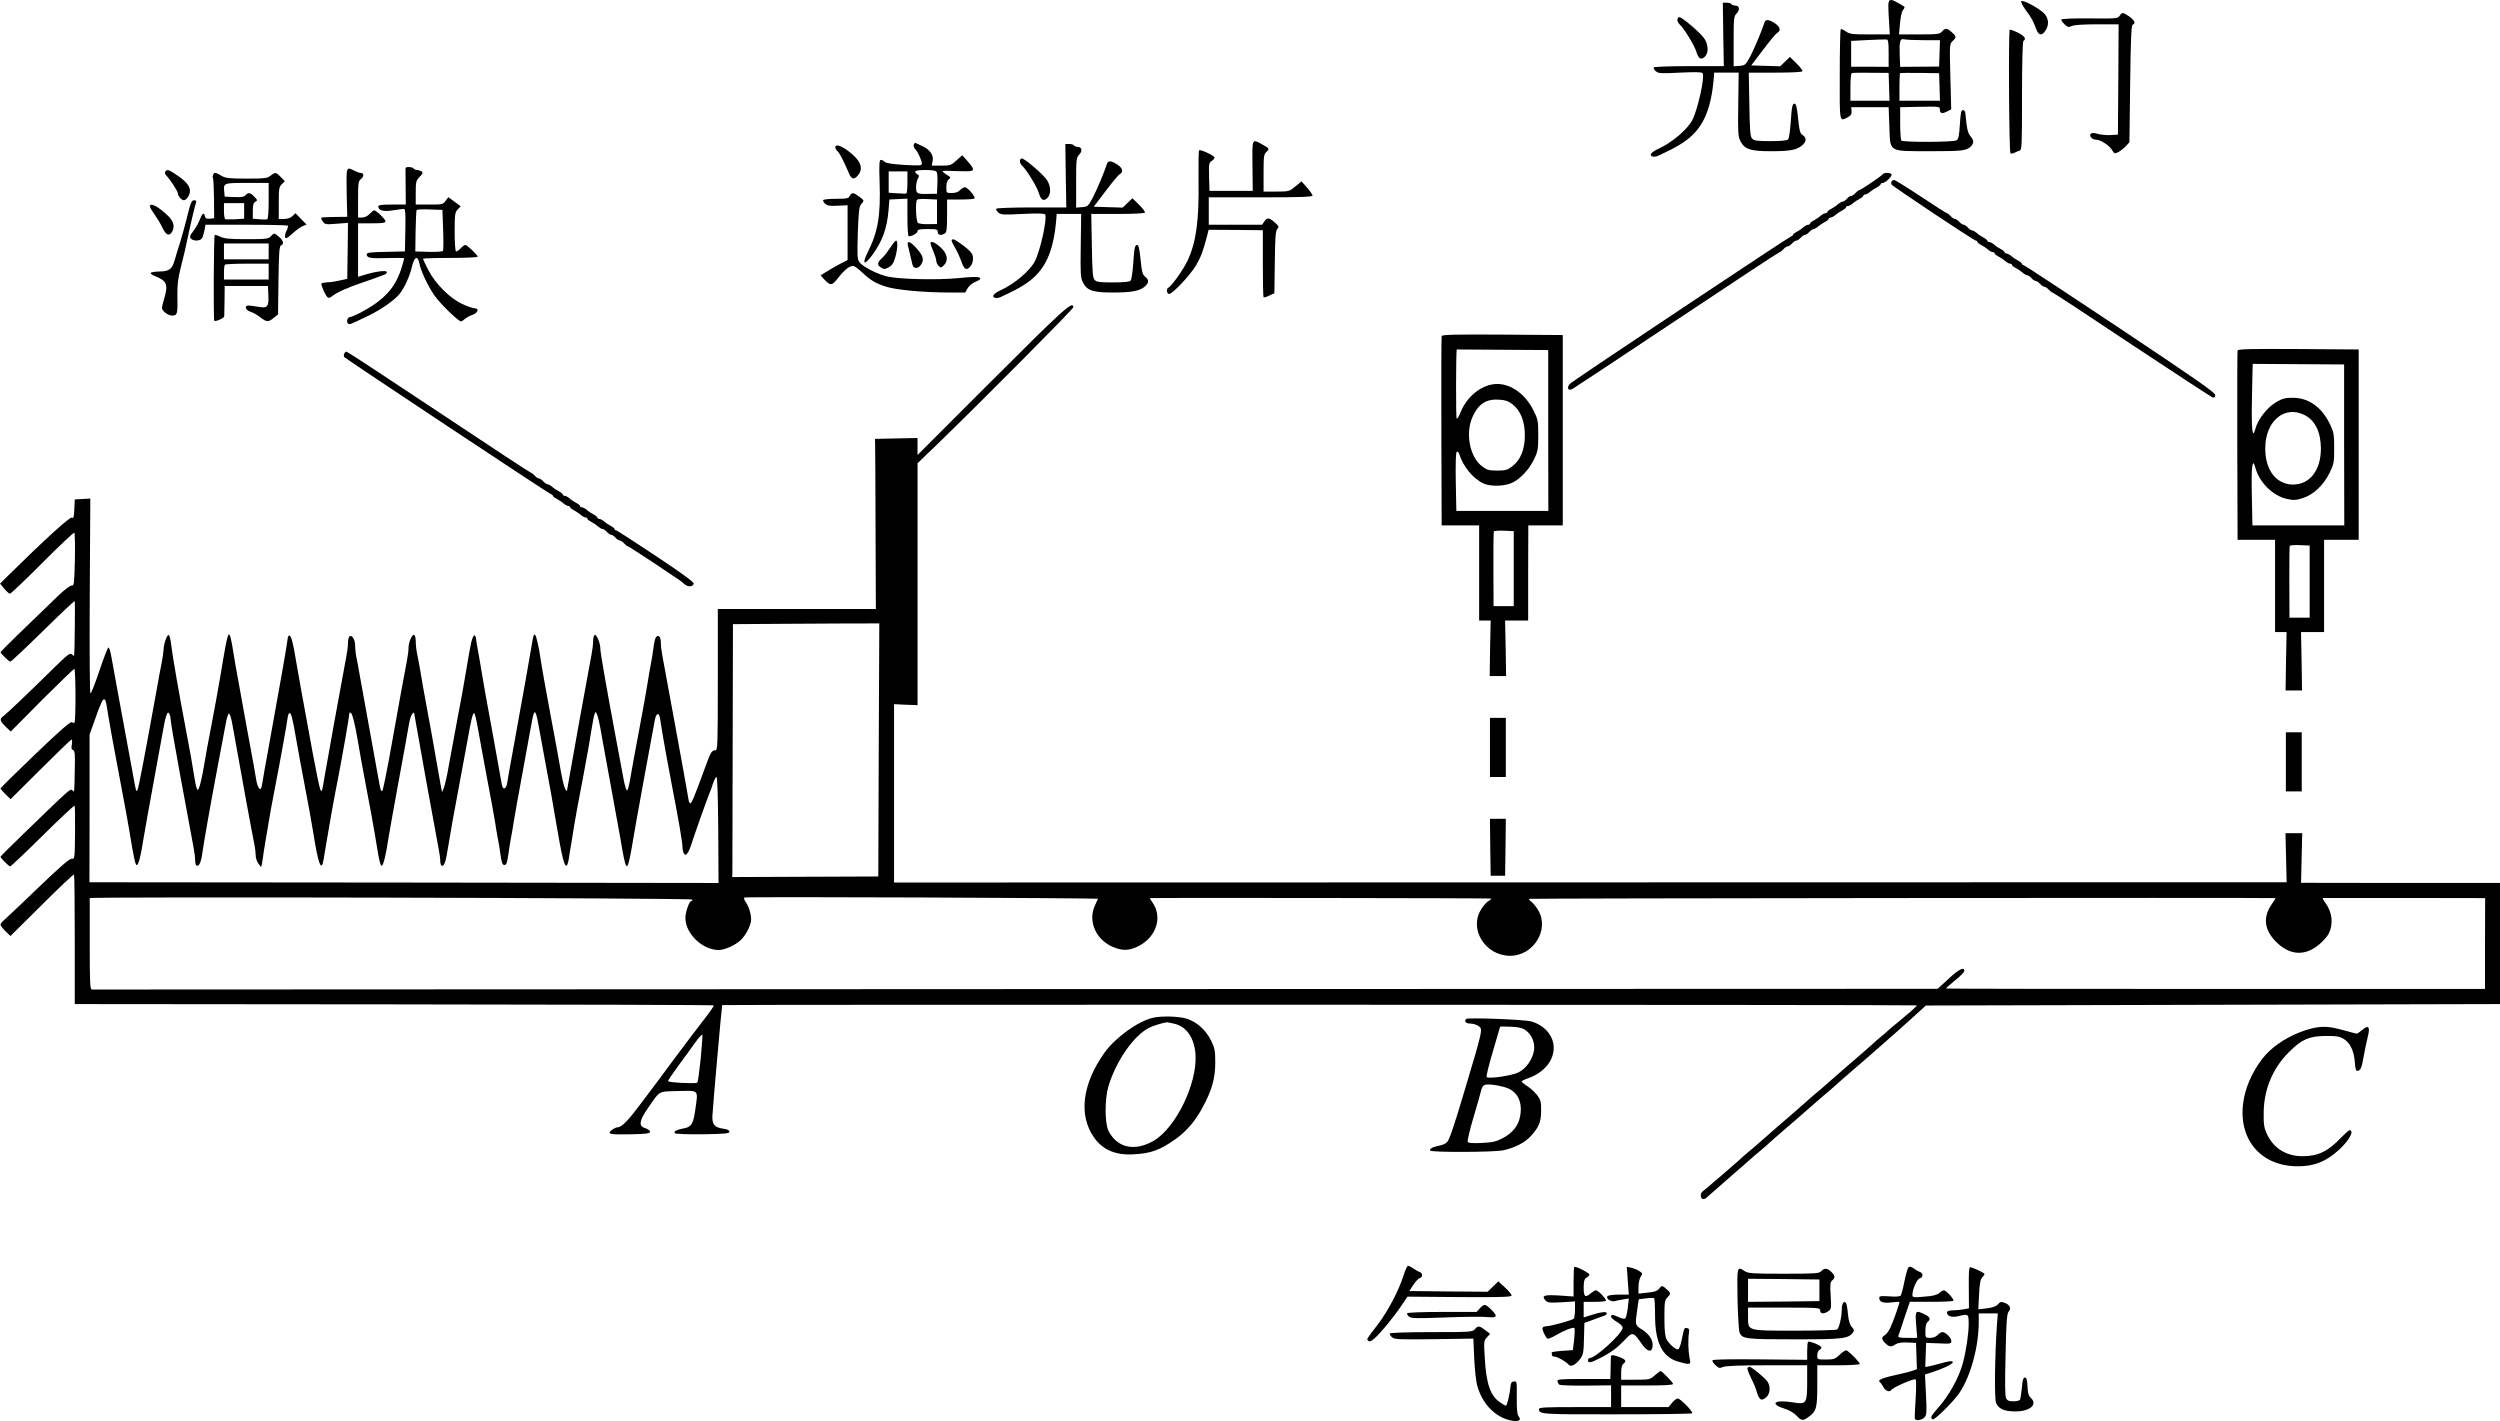 <?xml version="1.0" standalone="no"?>
<!DOCTYPE svg PUBLIC "-//W3C//DTD SVG 20010904//EN"
 "http://www.w3.org/TR/2001/REC-SVG-20010904/DTD/svg10.dtd">
<svg version="1.0" xmlns="http://www.w3.org/2000/svg"
 width="1733.826pt" height="985.539pt" viewBox="0 0 1733.826 985.539"
 preserveAspectRatio="xMidYMid meet">
<g transform="translate(-239.674,1091.867) scale(0.1,-0.1)"
fill="#000000" stroke="none">
<g>
<path d="M15496 10800 l7 -120 -137 0 c-124 0 -141 2 -168 21 -16 12 -32 18
-35 15 -4 -4 -7 -146 -7 -316 -1 -337 -3 -325 55 -295 23 13 29 22 27 43 l-3
27 130 0 130 0 5 -133 c7 -183 -12 -171 283 -172 224 0 252 3 283 34 21 22 21
41 -2 68 -21 26 -26 48 -37 163 -1 11 -9 20 -17 20 -12 0 -16 -20 -21 -99 -4
-74 -10 -102 -22 -110 -18 -14 -371 -15 -384 -2 -4 4 -8 58 -8 119 l0 112 138
3 c131 2 137 2 137 -17 0 -29 15 -34 49 -16 l30 15 -6 227 c-6 224 -5 228 16
247 27 25 27 32 -6 61 -34 30 -45 31 -68 5 -16 -18 -31 -20 -158 -20 l-140 0
7 77 c4 47 12 83 22 94 8 9 12 19 7 22 -116 70 -115 70 -107 -73z m-1 -250 l0
-95 -130 1 -130 0 0 90 0 89 115 6 c63 3 122 5 130 4 12 0 15 -18 15 -95z
m243 90 l113 0 -3 -91 -3 -92 -135 -1 -135 -1 -3 75 c-4 100 2 124 31 116 12
-3 73 -6 135 -6z m-240 -323 l3 -97 -136 0 -135 0 0 94 c0 55 4 96 10 98 6 2
65 3 133 2 l122 -1 3 -96z m350 -2 l3 -95 -141 0 -140 0 0 93 c0 52 2 96 4 98
2 2 64 3 138 2 l133 -2 3 -96z"/>
</g>
<g>
<path d="M16415 10910 c-4 -6 11 -34 32 -63 39 -52 50 -72 73 -134 17 -45 44
-43 69 4 20 38 13 79 -17 110 -39 38 -149 96 -157 83z"/>
</g>
<g>
<path d="M14348 10680 l4 -220 -240 0 c-133 0 -243 -4 -246 -9 -3 -4 3 -16 14
-26 18 -16 34 -17 169 -10 105 5 151 4 156 -4 16 -27 -33 -249 -71 -324 -35
-67 -140 -156 -235 -200 -49 -22 -67 -44 -44 -53 9 -4 26 -2 38 3 97 45 129
62 178 94 133 89 193 217 212 454 l2 30 85 0 85 0 -3 -220 c-3 -197 -1 -224
15 -255 30 -57 68 -70 214 -70 132 0 179 9 217 43 28 26 28 50 1 69 -19 12
-23 29 -32 116 -7 72 -14 102 -24 102 -16 0 -20 -21 -28 -140 -4 -52 -11 -101
-17 -107 -7 -9 -45 -13 -123 -13 -94 0 -114 3 -127 18 -13 14 -16 57 -19 237
l-4 220 184 0 c118 0 186 4 188 10 2 6 -17 31 -42 55 l-45 44 -33 -32 -34 -33
-100 3 -101 3 82 108 c45 60 89 113 99 118 27 16 20 42 -18 67 -42 27 -64 28
-71 5 -20 -62 -73 -187 -100 -238 -31 -57 -35 -60 -73 -63 l-41 -3 0 172 c0
162 1 174 21 195 25 26 19 54 -10 54 -11 0 -23 5 -26 10 -3 6 -18 10 -33 10
l-27 0 3 -220z"/>
</g>
<g>
<path d="M17097 10809 c-14 -19 -23 -20 -208 -18 -112 1 -194 -2 -196 -8 -2
-5 8 -20 22 -33 21 -20 28 -22 50 -12 16 8 83 12 176 12 l149 0 -2 -382 -3
-383 -50 -3 c-27 -2 -67 2 -89 8 -26 8 -42 8 -49 1 -14 -14 9 -41 35 -41 32 0
93 -39 112 -71 16 -27 18 -28 44 -15 15 8 38 26 52 41 l25 27 5 405 c4 313 8
407 18 411 23 7 12 31 -25 57 -45 30 -48 30 -66 4z"/>
</g>
<g>
<path d="M14030 10781 c0 -10 7 -24 15 -31 28 -24 103 -145 116 -189 15 -50
32 -61 59 -36 27 25 26 83 -3 126 -26 39 -154 149 -174 149 -7 0 -13 -8 -13
-19z"/>
</g>
<g>
<path d="M16335 10712 c-10 -10 -5 -851 5 -857 5 -3 17 -1 27 4 10 5 26 12 36
15 16 5 17 32 17 380 0 239 4 377 10 381 22 14 8 34 -40 58 -27 13 -52 22 -55
19z"/>
</g>
<g>
<path d="M11083 9768 l2 -173 -150 0 -150 0 -3 97 c-2 89 -1 99 18 110 11 7
20 18 20 24 0 13 -99 59 -107 50 -4 -4 -5 -98 -4 -209 4 -279 -16 -424 -74
-552 -28 -62 -115 -184 -137 -193 -14 -6 -9 -42 7 -42 24 0 148 132 187 199
34 59 48 95 77 206 l10 40 188 -1 188 -2 0 -230 c0 -127 2 -232 5 -235 3 -3
21 2 40 12 l35 16 3 215 c2 171 5 217 17 230 13 15 12 19 -13 42 -41 38 -58
41 -76 12 l-16 -24 -185 0 -185 0 0 95 0 95 360 0 c282 0 360 3 360 13 -1 6
-18 31 -39 55 l-38 43 -42 -35 c-42 -35 -45 -36 -132 -36 l-89 0 0 128 c0 117
2 131 20 147 23 21 21 24 -33 54 -68 38 -66 41 -64 -151z"/>
</g>
<g>
<path d="M8734 9916 c-3 -9 1 -23 10 -32 19 -18 46 -79 46 -101 0 -13 -17 -14
-122 -8 -82 5 -126 12 -136 21 -7 8 -19 14 -26 14 -11 0 -13 -31 -9 -152 8
-237 -11 -347 -83 -490 -41 -83 -24 -94 31 -20 71 97 103 185 114 312 l6 75
63 3 62 3 0 -131 c0 -74 4 -130 9 -130 24 0 61 21 61 35 0 12 14 15 70 15 63
0 70 -2 70 -20 0 -22 24 -27 50 -10 12 7 15 33 15 122 l0 113 92 0 c50 0 94 3
98 7 10 10 -47 78 -66 78 -9 0 -24 -9 -34 -20 -12 -13 -31 -20 -57 -20 -38 0
-38 0 -38 41 0 28 6 46 17 54 16 12 14 15 -15 32 -18 11 -30 22 -27 25 3 3 46
3 95 0 49 -2 96 -2 105 2 19 7 11 24 -35 75 l-30 33 -40 -36 c-37 -34 -44 -36
-105 -36 l-66 0 6 33 c8 40 -19 79 -73 103 -20 10 -40 19 -45 21 -4 2 -10 -3
-13 -11z m154 -185 c9 -5 12 -29 10 -82 l-3 -74 -55 -1 c-84 -2 -90 1 -90 47
0 22 6 48 13 60 10 17 9 22 -6 30 -9 6 -15 14 -12 20 8 11 125 12 143 0z
m-198 -75 c0 -41 -3 -76 -7 -79 -5 -2 -34 -1 -65 1 l-58 4 0 74 0 74 65 0 65
0 0 -74z m205 -206 l0 -85 -60 -1 c-33 -1 -66 3 -72 9 -14 10 -19 148 -6 161
4 4 37 6 73 4 l65 -3 0 -85z"/>
</g>
<g>
<path d="M9788 9700 l4 -220 -240 0 c-133 0 -243 -4 -246 -9 -3 -4 3 -16 14
-26 18 -16 34 -17 169 -10 105 5 151 4 156 -4 16 -27 -33 -249 -71 -324 -35
-67 -140 -156 -235 -200 -49 -22 -67 -44 -44 -53 9 -4 26 -2 38 3 97 45 129
62 178 94 133 89 193 217 212 454 l2 30 85 0 85 0 -3 -220 c-3 -197 -1 -224
15 -255 29 -57 69 -70 208 -70 131 0 188 11 223 43 28 26 28 44 1 66 -18 15
-24 35 -32 119 -7 72 -14 102 -24 102 -16 0 -20 -21 -28 -140 -4 -52 -11 -101
-17 -107 -7 -9 -45 -13 -123 -13 -94 0 -114 3 -127 18 -13 14 -16 57 -19 237
l-4 220 184 0 c118 0 186 4 188 10 2 6 -17 31 -42 55 l-45 44 -33 -32 -34 -33
-100 3 -101 3 82 108 c45 60 89 113 99 118 27 16 20 42 -18 67 -42 27 -64 28
-71 5 -20 -62 -73 -187 -100 -238 -31 -57 -35 -60 -73 -63 l-41 -3 0 172 c0
162 1 174 21 195 25 26 19 54 -10 54 -11 0 -23 5 -26 10 -3 6 -18 10 -33 10
l-27 0 3 -220z"/>
</g>
<g>
<path d="M8190 9896 c0 -7 7 -19 15 -26 14 -11 42 -66 79 -152 17 -42 34 -47
59 -20 46 51 26 106 -63 173 -53 40 -90 50 -90 25z"/>
</g>
<g>
<path d="M9470 9801 c0 -10 7 -24 15 -31 28 -24 103 -145 116 -189 15 -50 32
-61 59 -36 27 25 26 83 -3 126 -26 39 -154 149 -174 149 -7 0 -13 -8 -13 -19z"/>
</g>
<g>
<path d="M5209 9753 c0 -5 0 -63 1 -130 l1 -123 -95 0 c-71 0 -96 -3 -96 -13
0 -28 38 -38 103 -27 34 5 68 10 75 10 10 0 12 -33 10 -147 l-3 -148 -132 -3
c-107 -2 -133 -5 -133 -17 0 -25 24 -30 143 -26 64 2 117 1 117 -1 0 -2 -7
-29 -16 -59 -43 -145 -121 -231 -290 -320 -31 -16 -62 -29 -69 -29 -17 0 -28
-31 -16 -43 12 -12 7 -13 143 52 89 43 183 109 218 154 33 42 69 122 83 183
16 72 41 85 52 27 10 -52 55 -150 103 -221 39 -57 167 -182 186 -182 5 0 18 8
28 17 11 10 34 22 51 28 37 12 50 45 18 45 -12 0 -51 13 -87 30 -86 39 -186
138 -237 236 -20 40 -37 75 -37 78 0 3 86 6 190 6 105 0 190 4 190 8 0 12 -74
82 -86 82 -6 0 -21 -11 -34 -25 -12 -13 -27 -22 -31 -19 -5 3 -9 64 -9 136 0
120 2 134 21 154 l21 22 -43 32 -43 31 -19 -25 c-18 -25 -23 -26 -113 -26
l-94 0 0 82 c0 76 2 84 27 110 23 24 25 30 13 38 -8 5 -23 10 -32 10 -9 0 -20
5 -23 10 -7 12 -55 14 -56 3z m261 -427 c3 -76 2 -142 -1 -147 -3 -6 -48 -8
-99 -7 l-93 3 2 140 c1 76 5 143 7 147 3 4 44 6 92 4 l87 -3 5 -137z"/>
</g>
<g>
<path d="M4801 9583 l4 -168 -88 -1 c-48 0 -89 -3 -92 -5 -2 -3 2 -15 11 -27
14 -20 20 -21 95 -15 l79 6 -2 -194 -3 -194 -50 -11 c-27 -7 -67 -13 -87 -13
-20 -1 -39 -4 -42 -9 -5 -9 30 -89 45 -97 5 -4 18 0 27 8 29 25 112 63 212 96
52 18 104 36 115 41 11 4 28 11 38 14 9 3 17 10 17 17 0 17 -84 5 -177 -25
l-23 -7 0 185 0 186 95 0 c75 0 95 3 95 14 0 14 -64 76 -79 76 -4 0 -18 -11
-31 -25 -14 -15 -35 -25 -52 -25 l-28 0 0 126 c0 117 2 127 22 143 22 18 18
41 -6 41 -8 0 -27 7 -42 15 -57 29 -56 30 -53 -152z"/>
</g>
<g>
<path d="M3547 9733 c-10 -10 -8 -20 6 -35 24 -24 77 -106 77 -120 1 -20 25
-48 43 -48 9 0 23 13 32 30 24 46 1 88 -74 139 -61 42 -72 46 -84 34z"/>
</g>
<g>
<path d="M3874 9705 c-3 -8 -3 -18 0 -23 3 -5 6 -69 7 -143 l1 -134 -30 -3
c-24 -2 -31 1 -35 20 -7 27 -18 17 -37 -32 -7 -19 -26 -52 -42 -73 -24 -31
-27 -41 -18 -52 17 -21 67 -19 79 3 5 9 12 34 16 55 l7 37 282 0 c156 0 285
-3 289 -6 3 -4 -1 -20 -9 -36 -9 -16 -13 -37 -10 -45 5 -12 16 -6 51 26 25 23
57 46 72 52 l26 10 -38 39 -39 40 -21 -20 c-13 -13 -35 -20 -58 -20 l-37 0 0
110 c0 98 2 112 21 131 l21 21 -28 29 c-33 34 -38 35 -71 9 -23 -18 -41 -20
-167 -20 -123 0 -145 3 -174 20 -39 24 -51 25 -58 5z m386 -179 c0 -75 -4
-126 -10 -128 -6 -2 -31 -2 -55 0 l-45 4 0 54 c0 40 4 55 17 63 17 9 16 12 -6
35 -28 30 -43 32 -61 11 -10 -12 -29 -15 -79 -13 l-66 3 -3 33 c-6 62 -7 62
158 62 l150 0 0 -124z m-170 -70 l0 -54 -60 -4 c-33 -1 -65 -1 -70 0 -6 2 -10
28 -10 58 l0 54 70 0 70 0 0 -54z"/>
</g>
<g>
<path d="M15455 9711 c-7 -12 -154 -111 -164 -111 -4 0 -16 -9 -26 -20 -10
-11 -23 -20 -30 -20 -7 0 -20 -9 -30 -20 -10 -11 -23 -20 -30 -20 -6 0 -20 -8
-31 -17 -10 -10 -31 -24 -46 -32 -16 -8 -28 -18 -28 -23 0 -4 -6 -8 -13 -8 -7
0 -22 -8 -33 -17 -10 -10 -31 -24 -46 -32 -16 -8 -28 -18 -28 -23 0 -4 -6 -8
-13 -8 -7 0 -22 -8 -33 -17 -10 -10 -31 -24 -46 -32 -16 -8 -28 -18 -28 -23 0
-4 -5 -8 -10 -8 -10 0 -1480 -979 -1529 -1018 -32 -26 -23 -59 11 -41 12 7
339 223 725 480 387 258 707 469 712 469 4 0 16 9 26 20 10 11 23 20 30 20 7
0 20 9 30 20 10 11 23 20 30 20 7 0 20 9 30 20 10 11 23 20 30 20 7 0 20 9 30
20 10 11 23 20 30 20 6 0 20 8 31 18 10 9 31 23 47 31 15 8 27 18 27 23 0 4 6
8 13 8 7 0 22 8 33 18 10 9 31 23 47 31 15 8 27 18 27 23 0 4 6 8 13 8 7 0 22
8 33 18 10 9 31 23 47 31 15 8 27 18 27 23 0 4 6 8 13 8 7 0 22 8 33 18 10 9
31 23 47 31 15 8 27 18 27 23 0 4 6 8 14 8 19 0 68 48 61 60 -8 13 -52 13 -60
1z"/>
</g>
<g>
<path d="M15515 9660 c-3 -5 -3 -15 0 -21 9 -14 572 -389 585 -389 5 0 10 -4
10 -8 0 -5 12 -15 28 -23 15 -8 36 -22 46 -31 11 -10 26 -18 33 -18 7 0 13 -4
13 -8 0 -5 12 -15 28 -23 15 -8 36 -22 46 -31 11 -10 26 -18 33 -18 7 0 13 -4
13 -8 0 -5 12 -15 28 -23 15 -8 36 -22 46 -31 11 -10 25 -18 31 -18 7 0 20 -9
30 -20 10 -11 23 -20 30 -20 7 0 20 -9 30 -20 10 -11 23 -20 30 -20 7 0 20 -9
30 -20 10 -11 22 -20 26 -20 5 0 253 -163 551 -362 299 -198 551 -363 560
-366 13 -3 18 2 18 17 0 17 -134 110 -660 461 -363 242 -664 440 -670 440 -5
0 -10 4 -10 8 0 5 -12 15 -27 23 -16 8 -37 22 -47 32 -11 9 -26 17 -33 17 -7
0 -13 4 -13 8 0 5 -12 15 -27 23 -16 8 -37 22 -47 32 -11 9 -26 17 -33 17 -7
0 -13 4 -13 8 0 5 -12 15 -27 23 -16 8 -37 22 -47 32 -11 9 -25 17 -31 17 -7
0 -20 9 -30 20 -10 11 -23 20 -30 20 -7 0 -20 9 -30 20 -10 11 -23 20 -30 20
-7 0 -20 9 -30 20 -10 11 -22 20 -26 20 -4 0 -85 52 -180 115 -95 63 -179 115
-185 115 -7 0 -16 -4 -19 -10z"/>
</g>
<g>
<path d="M8290 9560 c-9 -18 -21 -20 -95 -20 -46 0 -86 -4 -89 -9 -3 -4 3 -16
14 -26 15 -13 33 -16 87 -13 l68 3 0 -190 0 -190 -40 -20 c-22 -11 -64 -35
-94 -53 l-53 -33 23 -26 c46 -48 54 -48 99 9 48 61 86 89 109 81 9 -3 34 -22
56 -43 60 -56 94 -76 165 -99 70 -23 260 -41 443 -41 l108 0 17 30 c10 17 33
36 56 45 28 12 36 19 28 27 -8 8 -48 8 -146 -2 -144 -14 -399 -9 -491 10 -64
13 -171 66 -196 98 -17 23 -18 37 -13 206 6 160 9 183 26 202 19 22 19 22 -15
48 -41 31 -53 32 -67 6z"/>
</g>
<g>
<path d="M3696 9422 c-14 -60 -38 -144 -51 -187 -14 -42 -29 -94 -35 -115 -18
-67 -39 -84 -106 -84 -33 -1 -60 -5 -62 -10 -2 -6 14 -17 36 -25 77 -31 86
-58 57 -155 -8 -27 -15 -55 -15 -62 0 -22 42 -54 72 -54 35 0 38 14 35 140 -1
75 4 117 25 200 15 58 32 130 38 160 21 102 59 266 67 286 3 9 -2 14 -14 14
-17 0 -24 -17 -47 -108z"/>
</g>
<g>
<path d="M3436 9492 c-3 -5 11 -31 31 -58 19 -27 44 -68 55 -92 23 -50 45 -63
64 -37 26 35 17 78 -23 116 -69 65 -115 90 -127 71z"/>
</g>
<g>
<path d="M4275 9280 c-17 -18 -31 -20 -166 -20 -118 0 -155 3 -184 17 -19 9
-37 15 -39 12 -7 -7 -10 -588 -3 -595 8 -8 67 18 69 31 0 5 1 55 2 110 l1 100
150 0 150 0 3 -65 c4 -79 -7 -91 -71 -79 -23 4 -52 8 -65 9 -34 0 -24 -32 13
-44 17 -5 47 -22 67 -38 45 -34 55 -35 93 -4 l30 24 3 237 c3 195 6 237 18
242 22 8 17 32 -13 58 -34 30 -35 30 -58 5z m-15 -105 l0 -55 -155 0 -155 0 0
55 0 55 155 0 155 0 0 -55z m0 -140 l0 -55 -155 0 -155 0 0 48 c0 27 3 52 7
55 3 4 73 7 155 7 l148 0 0 -55z"/>
</g>
<g>
<path d="M8997 9254 c-3 -3 7 -27 23 -53 15 -26 33 -65 41 -87 19 -57 34 -71
55 -54 23 20 33 51 27 84 -4 19 -24 41 -66 72 -62 45 -69 48 -80 38z"/>
</g>
<g>
<path d="M8571 9201 c-17 -26 -41 -57 -52 -67 -38 -34 -42 -52 -15 -69 22 -15
27 -15 55 -1 23 12 34 28 46 68 17 57 20 118 6 118 -5 0 -23 -22 -40 -49z"/>
</g>
<g>
<path d="M8693 9218 c11 -45 27 -113 32 -135 7 -31 40 -30 61 2 21 33 13 61
-34 113 -42 47 -68 55 -59 20z"/>
</g>
<g>
<path d="M8850 9231 c0 -5 9 -30 20 -56 11 -26 20 -55 20 -65 0 -10 7 -26 16
-35 16 -15 18 -15 37 4 33 33 25 80 -22 123 -38 36 -71 49 -71 29z"/>
</g>
<g>
<path d="M9278 8281 l-518 -518 0 59 0 59 -147 -3 -148 -3 1 -35 c1 -19 2
-285 3 -590 l2 -555 -548 0 -548 0 0 -490 c0 -456 -1 -490 -17 -490 -26 0 -32
-11 -77 -135 -70 -192 -89 -235 -97 -233 -5 1 -10 13 -12 25 -4 31 -72 404
-117 648 -20 107 -40 218 -45 245 -5 28 -13 74 -19 103 -6 30 -11 71 -11 92 0
41 -15 59 -33 41 -6 -6 -14 -39 -18 -73 -4 -35 -13 -88 -19 -118 -6 -30 -15
-82 -20 -116 -5 -33 -31 -182 -59 -330 -28 -148 -57 -305 -64 -349 -7 -44 -17
-79 -22 -78 -5 1 -15 33 -22 70 -7 37 -31 167 -54 288 -72 387 -109 599 -109
628 0 37 -27 100 -40 92 -5 -3 -10 -24 -10 -45 0 -21 -5 -62 -11 -92 -6 -29
-14 -75 -19 -103 -5 -27 -34 -187 -65 -355 -60 -335 -71 -395 -81 -455 -6 -40
-6 -40 -19 -15 -7 14 -23 81 -34 150 -12 69 -37 206 -56 305 -37 195 -73 399
-81 455 -9 65 -27 145 -35 154 -10 12 -14 0 -28 -89 -11 -69 -58 -330 -125
-700 -19 -104 -38 -209 -41 -232 -8 -52 -32 -58 -39 -10 -3 17 -32 181 -65
362 -34 182 -68 373 -76 425 -8 52 -20 118 -25 145 -5 28 -11 60 -12 73 -5 41
-21 28 -34 -28 -7 -30 -22 -116 -34 -190 -12 -74 -39 -226 -61 -337 -21 -111
-48 -257 -60 -325 -11 -68 -27 -136 -34 -153 l-12 -30 -6 25 c-3 14 -19 106
-36 205 -17 99 -46 261 -65 360 -18 99 -39 214 -45 255 -7 41 -17 94 -22 117
-5 23 -9 60 -9 82 0 22 -4 42 -10 46 -14 9 -40 -49 -40 -89 0 -19 -5 -56 -10
-83 -10 -47 -53 -285 -126 -693 -21 -113 -41 -209 -45 -214 -10 -11 -13 -1
-28 84 -6 36 -36 200 -66 365 -30 165 -60 329 -66 365 -6 36 -15 84 -20 107
-5 23 -9 59 -9 81 0 42 -21 79 -38 68 -7 -4 -12 -25 -12 -46 0 -21 -5 -62 -11
-92 -6 -29 -14 -75 -19 -103 -5 -27 -34 -187 -65 -355 -30 -168 -60 -334 -66
-370 -20 -119 -19 -117 -31 -97 -5 10 -29 125 -53 255 -74 403 -105 574 -116
642 -17 107 -33 171 -44 171 -6 0 -11 -6 -12 -13 -7 -60 -45 -274 -137 -783
-19 -104 -38 -209 -41 -233 -6 -34 -10 -41 -20 -32 -7 6 -16 30 -20 53 -3 23
-35 200 -71 392 -35 193 -69 379 -75 415 -39 246 -43 254 -68 130 -6 -30 -22
-125 -36 -210 -15 -85 -41 -234 -60 -330 -19 -96 -44 -231 -55 -300 -12 -69
-27 -134 -33 -145 -10 -20 -10 -20 -17 0 -5 11 -13 56 -20 100 -6 44 -27 163
-47 265 -58 307 -99 541 -111 640 -4 30 -11 55 -16 55 -13 0 -34 -63 -35 -102
-1 -17 -6 -53 -11 -80 -6 -26 -26 -136 -45 -243 -83 -458 -117 -635 -125 -649
-9 -17 -9 -17 -29 94 -31 170 -75 409 -105 570 -18 99 -39 213 -46 253 -6 40
-16 72 -22 70 -5 -2 -33 -75 -62 -161 -29 -87 -57 -158 -62 -158 -5 1 -7 263
-5 677 l4 675 -54 -3 -54 -3 -3 -68 c-2 -55 -6 -66 -16 -58 -11 10 -179 -142
-455 -414 l-44 -44 29 -35 c16 -19 34 -35 39 -35 6 -1 107 95 224 213 118 118
218 213 223 210 4 -3 6 -87 4 -187 -4 -165 -6 -182 -21 -179 -10 2 -49 -27
-99 -75 -215 -206 -396 -383 -396 -387 0 -9 59 -66 68 -66 6 0 108 96 227 213
119 117 218 210 220 207 3 -5 -1 -365 -4 -379 -1 -2 -8 2 -17 10 -13 11 -31
-4 -132 -103 -181 -178 -319 -309 -341 -325 -29 -20 -26 -34 14 -73 l36 -35
216 218 c120 119 221 217 225 217 10 0 11 -364 1 -373 -3 -4 -11 -2 -18 3 -8
7 -82 -57 -253 -221 -133 -128 -242 -235 -242 -238 0 -4 16 -22 35 -41 l35
-34 208 207 c114 114 211 207 215 207 4 0 5 -15 2 -34 -5 -25 -3 -35 8 -39 13
-5 15 -28 12 -144 -3 -161 -2 -150 -17 -135 -13 13 -13 13 -325 -289 -95 -92
-173 -169 -173 -172 0 -9 58 -67 67 -67 5 0 107 96 226 214 119 118 219 211
221 207 3 -4 4 -89 3 -189 -2 -178 -2 -182 -23 -179 -15 1 -77 -52 -225 -194
-112 -108 -219 -209 -236 -224 -18 -15 -33 -32 -33 -39 0 -7 16 -27 35 -46
l34 -33 218 216 c119 119 220 214 223 211 3 -3 5 -207 5 -452 l0 -447 2214 -2
c1217 -1 2215 -4 2218 -7 3 -2 -26 -44 -64 -93 -38 -48 -129 -169 -203 -268
-73 -99 -178 -240 -233 -312 -96 -129 -139 -173 -170 -173 -8 0 -25 -9 -38
-19 -35 -28 -16 -32 137 -29 105 2 129 6 129 18 0 8 -15 18 -32 24 -49 13 -45
50 17 139 86 125 68 115 210 119 146 3 138 11 120 -120 -14 -105 -27 -129 -77
-138 -51 -9 -78 -23 -66 -35 5 -5 89 -8 194 -7 156 3 184 5 184 18 0 10 -14
17 -43 21 -59 8 -77 28 -75 87 2 51 65 765 68 770 3 4 8280 3 8285 -2 3 -3
-40 -42 -95 -87 -55 -45 -102 -85 -105 -88 -3 -4 -21 -19 -40 -35 -19 -15 -55
-47 -80 -70 -25 -22 -75 -66 -110 -96 -36 -30 -67 -57 -70 -60 -3 -3 -39 -34
-80 -70 -41 -36 -77 -67 -80 -70 -3 -3 -21 -18 -40 -34 -19 -15 -55 -47 -80
-70 -25 -22 -75 -66 -110 -96 -36 -30 -67 -57 -70 -60 -3 -3 -39 -34 -80 -70
-41 -36 -77 -67 -80 -70 -3 -3 -21 -18 -40 -34 -19 -15 -55 -47 -80 -70 -25
-22 -75 -66 -110 -96 -36 -30 -77 -65 -91 -78 -14 -12 -34 -28 -43 -35 -19
-14 -19 -48 0 -54 7 -2 18 2 25 9 8 7 48 42 89 78 41 36 77 67 80 70 3 3 39
34 80 70 41 36 77 67 80 70 3 3 21 18 40 34 19 15 55 47 80 70 25 22 75 66
110 96 36 30 67 57 70 60 3 3 39 34 80 70 41 36 77 67 80 70 3 3 21 18 40 34
19 15 55 47 80 70 25 22 75 66 110 96 36 30 67 57 70 60 3 3 39 34 80 70 41
36 77 67 80 70 3 3 25 23 50 44 25 22 85 76 134 120 l89 81 1991 5 1991 5 0
420 0 420 -690 0 -690 1 4 172 4 172 -58 0 -58 0 4 -170 4 -170 -4829 -1
-4829 -1 0 619 0 618 82 -4 81 -3 0 839 0 839 133 128 c291 281 947 941 947
953 0 50 -64 -8 -562 -506z m-787 -2563 l-3 -878 -507 -2 -506 -2 1 27 c0 15
1 409 2 877 l2 850 463 3 c254 1 482 3 507 2 l45 0 -4 -877z m-5357 320 c22
-136 55 -320 96 -533 26 -137 56 -297 65 -355 30 -183 41 -235 51 -231 12 4
28 67 43 166 7 44 41 235 76 425 35 190 66 362 70 384 3 21 11 50 16 64 8 21
12 23 19 12 6 -8 10 -26 10 -40 0 -14 29 -185 65 -380 36 -195 70 -377 75
-405 5 -27 13 -74 19 -103 6 -30 11 -69 11 -87 0 -19 4 -36 9 -39 17 -11 33
23 41 86 12 82 47 285 104 588 26 135 52 276 59 313 6 37 17 68 22 67 6 -1 16
-33 23 -73 53 -300 140 -775 153 -834 5 -23 9 -57 9 -76 0 -19 9 -45 19 -58
l19 -24 6 25 c2 14 8 48 11 75 4 28 11 73 16 100 5 28 14 77 19 110 5 33 22
130 39 215 38 194 89 476 93 513 2 15 7 29 12 30 12 3 21 -31 46 -176 11 -65
38 -209 59 -320 22 -111 49 -263 61 -337 34 -215 56 -273 71 -183 4 21 11 67
17 103 21 128 53 308 83 460 31 158 79 435 79 454 0 6 6 4 14 -4 8 -9 26 -82
41 -170 14 -85 39 -222 55 -305 30 -153 64 -342 81 -450 15 -93 24 -130 33
-130 11 0 29 72 45 180 7 44 41 235 76 425 35 190 67 364 70 387 4 22 12 49
20 59 12 17 14 15 19 -21 10 -59 21 -120 81 -455 31 -168 60 -327 65 -355 5
-27 13 -74 19 -103 6 -30 11 -66 11 -82 0 -16 4 -31 9 -35 15 -9 30 27 40 97
16 101 49 287 92 513 21 116 44 239 51 275 22 128 34 175 43 173 5 -1 17 -51
27 -110 10 -59 39 -214 63 -344 25 -130 50 -265 55 -300 5 -35 14 -86 19 -114
6 -27 13 -70 16 -95 11 -77 15 -90 30 -90 15 0 19 13 30 90 3 25 10 68 15 95
6 28 14 77 19 110 5 33 32 184 60 335 28 151 56 304 62 340 20 116 29 118 49
8 7 -40 30 -165 51 -278 22 -113 55 -299 74 -415 38 -224 54 -290 70 -290 6 0
13 23 17 50 4 28 11 75 17 105 5 30 14 87 20 125 6 39 33 187 61 330 27 143
54 296 60 340 7 44 15 89 20 100 7 20 7 20 17 0 6 -11 21 -76 32 -145 12 -69
44 -244 71 -390 27 -146 54 -294 60 -330 37 -221 44 -233 69 -110 6 30 15 84
21 120 8 53 121 672 148 814 9 50 29 58 36 14 21 -135 52 -309 81 -458 47
-242 75 -403 75 -437 0 -15 5 -35 10 -43 8 -13 11 -13 23 0 7 8 18 31 24 50
29 90 114 329 133 375 5 11 15 38 22 61 7 22 18 42 23 45 7 2 11 -124 13 -366
l2 -370 -2181 3 -2182 2 1 513 0 512 27 75 c14 41 30 84 34 95 5 11 13 32 20
48 14 36 29 34 35 -5z m4064 -1358 c2 -5 -1 -10 -6 -10 -15 0 -42 -76 -42
-118 1 -110 119 -223 234 -222 40 1 113 34 149 68 31 29 60 81 71 125 8 34 -9
102 -35 139 -11 15 -15 29 -10 32 11 7 2458 -3 2453 -9 -2 -3 -12 -24 -22 -47
-52 -114 13 -248 141 -293 56 -20 95 -18 149 6 134 60 184 205 108 311 -11 16
-18 28 -16 28 52 3 2361 0 2365 -3 3 -3 -5 -11 -17 -17 -12 -6 -35 -32 -51
-58 -87 -137 29 -322 201 -322 162 0 274 181 195 315 -14 24 -35 51 -47 59
-12 9 -19 18 -16 21 3 4 5083 9 5176 5 2 0 -11 -20 -27 -44 -62 -89 -51 -178
32 -260 96 -96 204 -100 303 -13 25 22 51 52 59 67 36 69 28 151 -22 218 -13
17 -20 32 -16 33 4 0 259 0 566 0 l559 -1 -1 -315 0 -315 -1867 0 c-1027 0
-1869 1 -1871 3 -1 2 26 27 62 56 36 28 65 58 65 66 0 31 -38 12 -110 -55
l-75 -69 -6392 -2 c-3516 -1 -6400 -3 -6408 -3 -14 -1 -16 39 -16 314 0 173 0
317 0 320 2 11 4176 1 4179 -10z m58 -1107 c-9 -86 -19 -160 -24 -163 -13 -9
-202 1 -202 11 0 6 31 51 68 102 38 51 90 123 117 161 27 38 51 64 53 58 2 -6
-4 -82 -12 -169z"/>
</g>
<g>
<path d="M12395 8588 c-2 -7 -3 -305 -2 -663 l2 -650 130 0 130 0 0 -330 0
-330 40 0 40 0 -4 -192 -3 -193 57 0 57 0 -3 193 -4 192 80 0 80 0 0 330 1
330 119 0 120 0 0 660 0 660 -418 3 c-329 2 -418 0 -422 -10z m739 -655 l1
-558 -319 0 -319 0 -4 202 c-2 132 0 204 7 208 5 3 13 -2 16 -12 26 -89 100
-178 173 -209 50 -21 143 -18 196 7 57 27 120 95 153 167 24 50 27 69 27 162
0 99 -2 110 -33 172 -64 130 -186 204 -295 179 -92 -21 -175 -98 -213 -197 -9
-24 -21 -41 -25 -38 -6 3 -5 479 1 479 0 0 143 -1 317 -2 l317 -2 0 -558z
m-249 183 c57 -44 87 -118 87 -216 0 -99 -30 -172 -88 -216 -33 -25 -46 -29
-104 -29 -58 0 -71 4 -104 29 -86 65 -118 228 -67 343 39 89 95 126 183 120
43 -2 65 -10 93 -31z m10 -1141 l0 -260 -70 0 -70 0 -1 255 c-1 140 1 259 3
263 3 4 35 7 71 5 l67 -3 0 -260z"/>
</g>
<g>
<path d="M17915 8488 c-2 -7 -3 -305 -2 -663 l2 -650 130 0 130 0 0 -320 0
-320 40 0 40 0 -4 -202 -3 -203 57 0 57 0 -3 203 -4 202 80 0 80 0 0 320 0
320 120 0 120 0 0 660 0 660 -418 3 c-329 2 -418 0 -422 -10z m739 -655 l1
-558 -319 0 -318 0 -4 203 c-5 209 4 274 25 195 27 -100 121 -193 216 -214 49
-11 63 -10 112 5 74 24 143 88 186 175 30 61 32 72 32 171 0 93 -3 112 -27
162 -57 122 -149 188 -261 188 -53 0 -71 -5 -117 -32 -61 -37 -124 -118 -141
-182 -21 -79 -29 -12 -24 219 2 127 5 230 5 230 0 0 143 -1 317 -2 l317 -2 0
-558z m-274 207 c73 -37 112 -118 113 -231 0 -152 -77 -251 -194 -251 -116 1
-193 101 -192 252 0 188 134 301 273 230z m35 -1155 l0 -250 -70 0 -70 0 -1
245 c-1 135 1 249 3 253 3 4 35 7 71 5 l67 -3 0 -250z"/>
</g>
<g>
<path d="M4783 8464 c-3 -8 -2 -19 3 -23 23 -21 1425 -951 1434 -951 5 0 10
-4 10 -8 0 -5 12 -15 28 -23 15 -8 36 -22 46 -31 11 -10 26 -18 33 -18 7 0 13
-4 13 -8 0 -5 12 -15 28 -23 15 -8 36 -22 46 -31 11 -10 26 -18 33 -18 7 0 13
-4 13 -8 0 -5 12 -15 28 -23 15 -8 36 -22 46 -31 11 -10 25 -18 31 -18 7 0 20
-9 30 -20 10 -11 23 -20 30 -20 7 0 20 -9 30 -20 10 -11 23 -20 30 -20 7 0 20
-9 30 -20 10 -11 21 -20 26 -20 4 0 82 -51 175 -112 92 -62 174 -117 183 -123
8 -5 24 -18 35 -28 24 -21 59 -19 64 4 2 10 -81 71 -263 192 -146 97 -269 177
-275 177 -5 0 -10 4 -10 8 0 5 -12 15 -27 23 -16 8 -37 22 -47 32 -11 9 -26
17 -33 17 -7 0 -13 4 -13 8 0 5 -12 15 -27 23 -16 8 -37 22 -47 32 -11 9 -26
17 -33 17 -7 0 -13 4 -13 8 0 5 -12 15 -27 23 -16 8 -37 22 -47 32 -11 9 -26
17 -33 17 -7 0 -13 4 -13 8 0 5 -12 15 -27 23 -16 8 -37 22 -47 32 -11 9 -25
17 -31 17 -7 0 -20 9 -30 20 -10 11 -23 20 -30 20 -7 0 -20 9 -30 20 -10 11
-22 20 -26 20 -5 0 -292 189 -639 420 -347 231 -635 420 -640 420 -6 0 -13 -7
-17 -16z"/>
</g>
<g>
<path d="M12730 5735 l0 -205 55 0 55 0 0 205 0 205 -55 0 -55 0 0 -205z"/>
</g>
<g>
<path d="M18250 5635 l0 -205 55 0 55 0 0 205 0 205 -55 0 -55 0 0 -205z"/>
</g>
<g>
<path d="M12732 5043 l3 -198 50 0 50 0 3 198 2 197 -55 0 -55 0 2 -197z"/>
</g>
<g>
<path d="M10392 3860 c-104 -24 -262 -139 -336 -243 -153 -216 -180 -430 -74
-584 59 -87 150 -127 273 -120 123 6 184 28 292 104 77 54 140 127 191 223 64
119 87 199 87 310 0 85 -4 101 -30 154 -36 72 -98 127 -166 149 -54 18 -177
21 -237 7z m148 -41 c86 -19 140 -99 148 -214 13 -202 -138 -511 -292 -599
-131 -75 -253 -48 -312 71 -26 52 -26 222 0 308 54 179 180 358 287 408 27 13
86 31 119 36 3 0 25 -4 50 -10z"/>
</g>
<g>
<path d="M12565 3852 c-16 -16 -2 -32 28 -32 18 0 43 -7 56 -16 33 -24 37 -8
-110 -499 -62 -207 -91 -291 -106 -307 -9 -10 -32 -21 -52 -24 -46 -9 -73 -22
-66 -35 9 -13 442 -12 507 2 80 17 151 54 191 98 58 64 71 98 72 177 0 62 -3
75 -28 108 -16 20 -46 48 -68 62 -21 13 -39 28 -39 32 0 4 22 15 48 24 108 39
176 122 174 213 -1 81 -64 154 -157 180 -48 13 -439 28 -450 17z m412 -78 c43
-31 66 -86 59 -138 -10 -64 -55 -129 -109 -155 -47 -23 -206 -46 -220 -32 -4
4 15 83 43 176 27 92 50 170 50 172 0 3 34 3 74 1 55 -2 82 -9 103 -24z m-120
-404 c69 -30 100 -102 82 -194 -12 -64 -50 -113 -119 -150 -45 -24 -68 -30
-145 -34 -63 -3 -94 -1 -99 7 -4 6 13 80 38 164 25 83 48 166 52 182 12 52 21
57 88 50 34 -4 80 -15 103 -25z"/>
</g>
<g>
<path d="M18425 3785 c-104 -26 -214 -85 -288 -154 -70 -64 -139 -181 -167
-284 -80 -289 79 -517 363 -517 115 0 197 33 288 117 71 66 106 133 69 133 -4
0 -30 -23 -57 -51 -90 -95 -160 -129 -266 -129 -115 0 -203 55 -249 155 -19
41 -23 66 -22 145 1 161 61 308 174 421 89 89 140 112 255 113 73 1 96 -3 124
-19 46 -27 74 -85 79 -163 4 -50 8 -62 20 -60 21 4 28 22 42 103 7 39 19 96
27 129 19 74 7 90 -37 52 -17 -14 -35 -26 -38 -26 -4 0 -47 11 -97 25 -98 27
-144 29 -220 10z"/>
</g>
<g>
<path d="M12129 2068 c-33 -103 -108 -245 -176 -334 -83 -108 -79 -102 -67
-114 8 -8 20 -4 43 16 38 32 133 147 188 229 l41 61 361 -3 c293 -2 361 1 361
11 0 8 -21 33 -46 56 l-46 42 -37 -36 -37 -36 -272 2 -271 3 27 42 c15 23 35
44 44 47 23 5 23 35 1 43 -10 3 -30 15 -45 25 -14 10 -31 18 -36 18 -6 0 -21
-33 -33 -72z"/>
</g>
<g>
<path d="M13315 2132 c-3 -3 -5 -50 -5 -105 l0 -100 -99 7 c-106 6 -126 0 -96
-34 15 -16 27 -18 111 -13 l94 6 0 -54 c0 -30 -4 -59 -8 -65 -7 -11 -164 -54
-196 -54 -8 0 -18 -4 -21 -10 -6 -10 19 -65 34 -75 5 -3 32 8 59 24 58 34 119
57 128 49 3 -4 2 -40 -2 -80 l-9 -73 -75 -5 c-41 -3 -74 -8 -72 -12 1 -5 2
-12 2 -18 0 -5 8 -10 18 -10 19 0 81 -35 97 -55 15 -19 48 -3 79 37 23 31 26
44 28 143 l3 109 45 16 c25 9 54 20 65 24 11 4 26 10 33 12 6 2 12 9 12 15 0
14 -45 8 -112 -14 l-48 -15 0 54 0 54 73 0 c41 0 77 3 81 7 8 8 -53 73 -69 73
-7 0 -22 -9 -35 -20 -39 -34 -50 -26 -50 38 0 46 4 60 20 70 11 7 20 16 20 21
0 11 -97 61 -105 53z"/>
</g>
<g>
<path d="M15631 2127 c-5 -7 -18 -51 -27 -98 -9 -46 -21 -89 -25 -95 -6 -7
-34 -10 -79 -6 -58 4 -70 2 -70 -10 0 -29 25 -39 84 -32 31 4 56 5 56 2 0 -12
-44 -137 -62 -175 -11 -24 -29 -48 -39 -54 -25 -13 -24 -31 4 -57 28 -26 40
-27 71 -6 17 10 42 14 83 12 l58 -3 3 -91 3 -91 -28 -10 c-15 -6 -53 -16 -83
-22 -134 -29 -167 -43 -144 -60 5 -3 15 -18 23 -33 14 -27 44 -37 55 -19 11
18 159 82 168 73 5 -5 5 -62 0 -138 -5 -71 -7 -132 -5 -136 8 -15 50 -8 67 11
15 17 16 35 10 158 l-7 139 44 14 c76 24 149 58 149 71 0 12 -26 9 -95 -11
-22 -6 -53 -14 -68 -17 l-28 -5 3 83 3 84 88 -3 c80 -4 87 -2 87 15 0 23 -39
63 -62 63 -8 0 -23 -9 -33 -20 -11 -12 -31 -20 -52 -20 -33 0 -33 0 -33 49 0
31 5 53 15 61 24 20 18 35 -20 53 -64 31 -67 28 -59 -73 l7 -90 -68 0 c-49 0
-66 3 -63 13 3 6 22 63 42 125 l38 112 148 0 c82 0 151 3 154 8 6 10 -50 72
-66 72 -6 0 -21 -8 -32 -19 -15 -13 -44 -21 -103 -25 -77 -7 -83 -6 -83 12 0
39 31 110 51 115 24 6 25 35 2 44 -10 3 -30 14 -44 25 -22 14 -29 15 -38 5z"/>
</g>
<g>
<path d="M13686 2036 l7 -96 -71 0 c-43 0 -74 -5 -78 -12 -10 -16 27 -40 51
-33 11 3 38 9 59 12 l39 6 -7 -64 c-4 -35 -12 -68 -17 -73 -5 -6 -22 -3 -44 7
-43 20 -55 21 -55 4 0 -7 18 -23 40 -36 24 -13 40 -30 40 -41 0 -38 -187 -210
-229 -210 -6 0 -11 -7 -11 -15 0 -22 21 -18 86 16 76 39 119 72 172 128 50 54
58 52 112 -27 40 -59 73 -67 78 -20 5 40 -22 83 -72 115 -50 31 -50 32 -35
136 l11 75 50 6 c28 4 53 4 57 1 3 -4 6 -57 6 -118 0 -186 48 -286 155 -320
29 -9 61 -17 72 -17 19 0 20 4 12 43 -9 47 -11 126 -4 172 4 22 1 30 -13 33
-19 4 -20 2 -38 -85 -7 -35 -18 -63 -25 -63 -19 0 -63 40 -79 70 -11 21 -15
63 -15 150 0 107 2 122 20 140 26 26 25 32 -5 58 -31 27 -33 27 -53 2 -12 -15
-34 -22 -79 -26 l-63 -7 0 47 c0 26 7 57 15 70 15 22 14 24 -10 40 -14 9 -39
19 -56 23 l-30 6 7 -97z"/>
</g>
<g>
<path d="M16051 1988 l1 -143 -38 -7 c-22 -4 -56 -7 -76 -7 -27 -1 -38 -5 -38
-16 0 -24 32 -35 76 -25 74 18 74 18 74 -57 0 -63 -17 -180 -39 -263 -27 -106
-100 -236 -183 -327 -39 -44 -45 -57 -28 -68 13 -8 148 126 187 185 79 120
133 320 133 493 l0 57 66 0 66 0 -6 -82 c-15 -216 -18 -509 -6 -539 18 -42 57
-59 135 -59 102 0 156 49 105 95 -14 13 -20 33 -22 79 -2 46 -7 61 -18 61 -11
0 -17 -17 -21 -72 -4 -39 -10 -76 -13 -82 -4 -6 -25 -11 -46 -11 -30 0 -42 5
-50 21 -8 14 -9 103 -4 302 5 236 9 285 22 300 20 22 7 48 -31 61 -21 8 -29 6
-44 -11 -13 -15 -36 -23 -77 -28 l-59 -7 5 101 c4 75 9 106 21 119 10 10 17
21 17 25 0 8 -84 47 -100 47 -8 0 -10 -44 -9 -142z"/>
</g>
<g>
<path d="M14447 1908 c3 -119 9 -222 15 -234 20 -41 45 -44 379 -44 336 0 374
4 406 47 11 14 9 20 -7 38 -14 15 -22 41 -27 88 -3 36 -9 71 -13 77 -14 23
-30 -1 -30 -43 -1 -55 -18 -130 -33 -139 -7 -4 -138 -8 -292 -8 -335 0 -325
-3 -325 96 l0 64 250 0 c243 0 250 -1 250 -20 0 -24 26 -26 57 -5 20 14 21 21
16 108 -5 78 -3 94 11 106 22 18 20 34 -7 59 -28 27 -49 28 -70 4 -14 -15 -39
-17 -260 -17 -214 0 -247 2 -270 18 -54 35 -54 35 -50 -195z m568 62 l0 -75
-247 -3 -248 -2 0 80 0 80 248 -2 247 -3 0 -75z"/>
</g>
<g>
<path d="M12660 1845 l-23 -25 -238 0 c-131 0 -240 -4 -243 -9 -3 -4 2 -15 12
-23 15 -13 51 -14 257 -6 132 5 264 6 293 2 63 -7 68 7 19 54 -40 39 -47 39
-77 7z"/>
</g>
<g>
<path d="M12625 1700 c-17 -19 -31 -20 -301 -20 -156 0 -285 -4 -288 -9 -3 -4
3 -16 14 -26 18 -16 42 -17 292 -14 l273 4 6 -140 c4 -81 13 -163 23 -194 38
-127 130 -217 242 -236 47 -7 64 6 42 32 -9 12 -13 48 -12 130 1 111 1 114
-20 111 -15 -2 -22 -11 -23 -33 -5 -53 -24 -135 -32 -135 -5 0 -23 10 -41 23
-67 45 -96 128 -106 310 -7 112 -6 119 15 141 l22 24 -34 26 c-41 31 -49 32
-72 6z"/>
</g>
<g>
<path d="M14936 1613 c-3 -4 -6 -33 -6 -66 l0 -59 -327 3 c-218 2 -328 0 -330
-7 -2 -6 8 -21 22 -34 21 -20 28 -22 50 -12 18 8 114 12 305 12 l280 0 0 -119
c0 -143 -7 -153 -87 -140 -79 13 -133 11 -133 -5 0 -7 14 -19 30 -25 17 -6 44
-16 60 -22 17 -7 43 -25 58 -40 32 -35 44 -36 83 -6 53 38 59 62 59 217 l0
140 144 0 c80 0 147 4 150 9 5 7 -61 76 -90 94 -6 4 -27 -9 -47 -28 -33 -32
-41 -35 -97 -35 -60 0 -60 0 -60 30 0 17 7 33 18 39 11 6 14 13 7 20 -16 16
-82 41 -89 34z"/>
</g>
<g>
<path d="M13569 1513 c0 -5 -2 -42 -2 -83 l-2 -75 -185 0 c-159 0 -185 -2
-182 -15 2 -8 7 -19 12 -24 5 -5 88 -8 185 -7 l175 2 0 -75 0 -76 -250 0
c-206 0 -250 -2 -250 -14 0 -36 17 -37 541 -36 282 0 516 3 521 7 12 7 -81
103 -100 103 -7 0 -25 -13 -39 -30 l-25 -30 -164 0 -164 0 0 75 0 75 180 0
c122 0 180 3 180 11 0 10 -77 89 -87 89 -3 0 -21 -13 -40 -30 -33 -29 -37 -30
-133 -30 l-100 0 0 49 c0 31 5 53 15 61 23 19 18 28 -21 45 -40 16 -63 19 -65
8z"/>
</g>
<g>
<path d="M14516 1431 c-3 -5 7 -33 22 -63 15 -29 34 -73 41 -98 19 -63 34 -72
69 -40 26 25 29 75 6 108 -18 26 -111 102 -124 102 -5 0 -11 -4 -14 -9z"/>
</g>
</g>
</svg>
